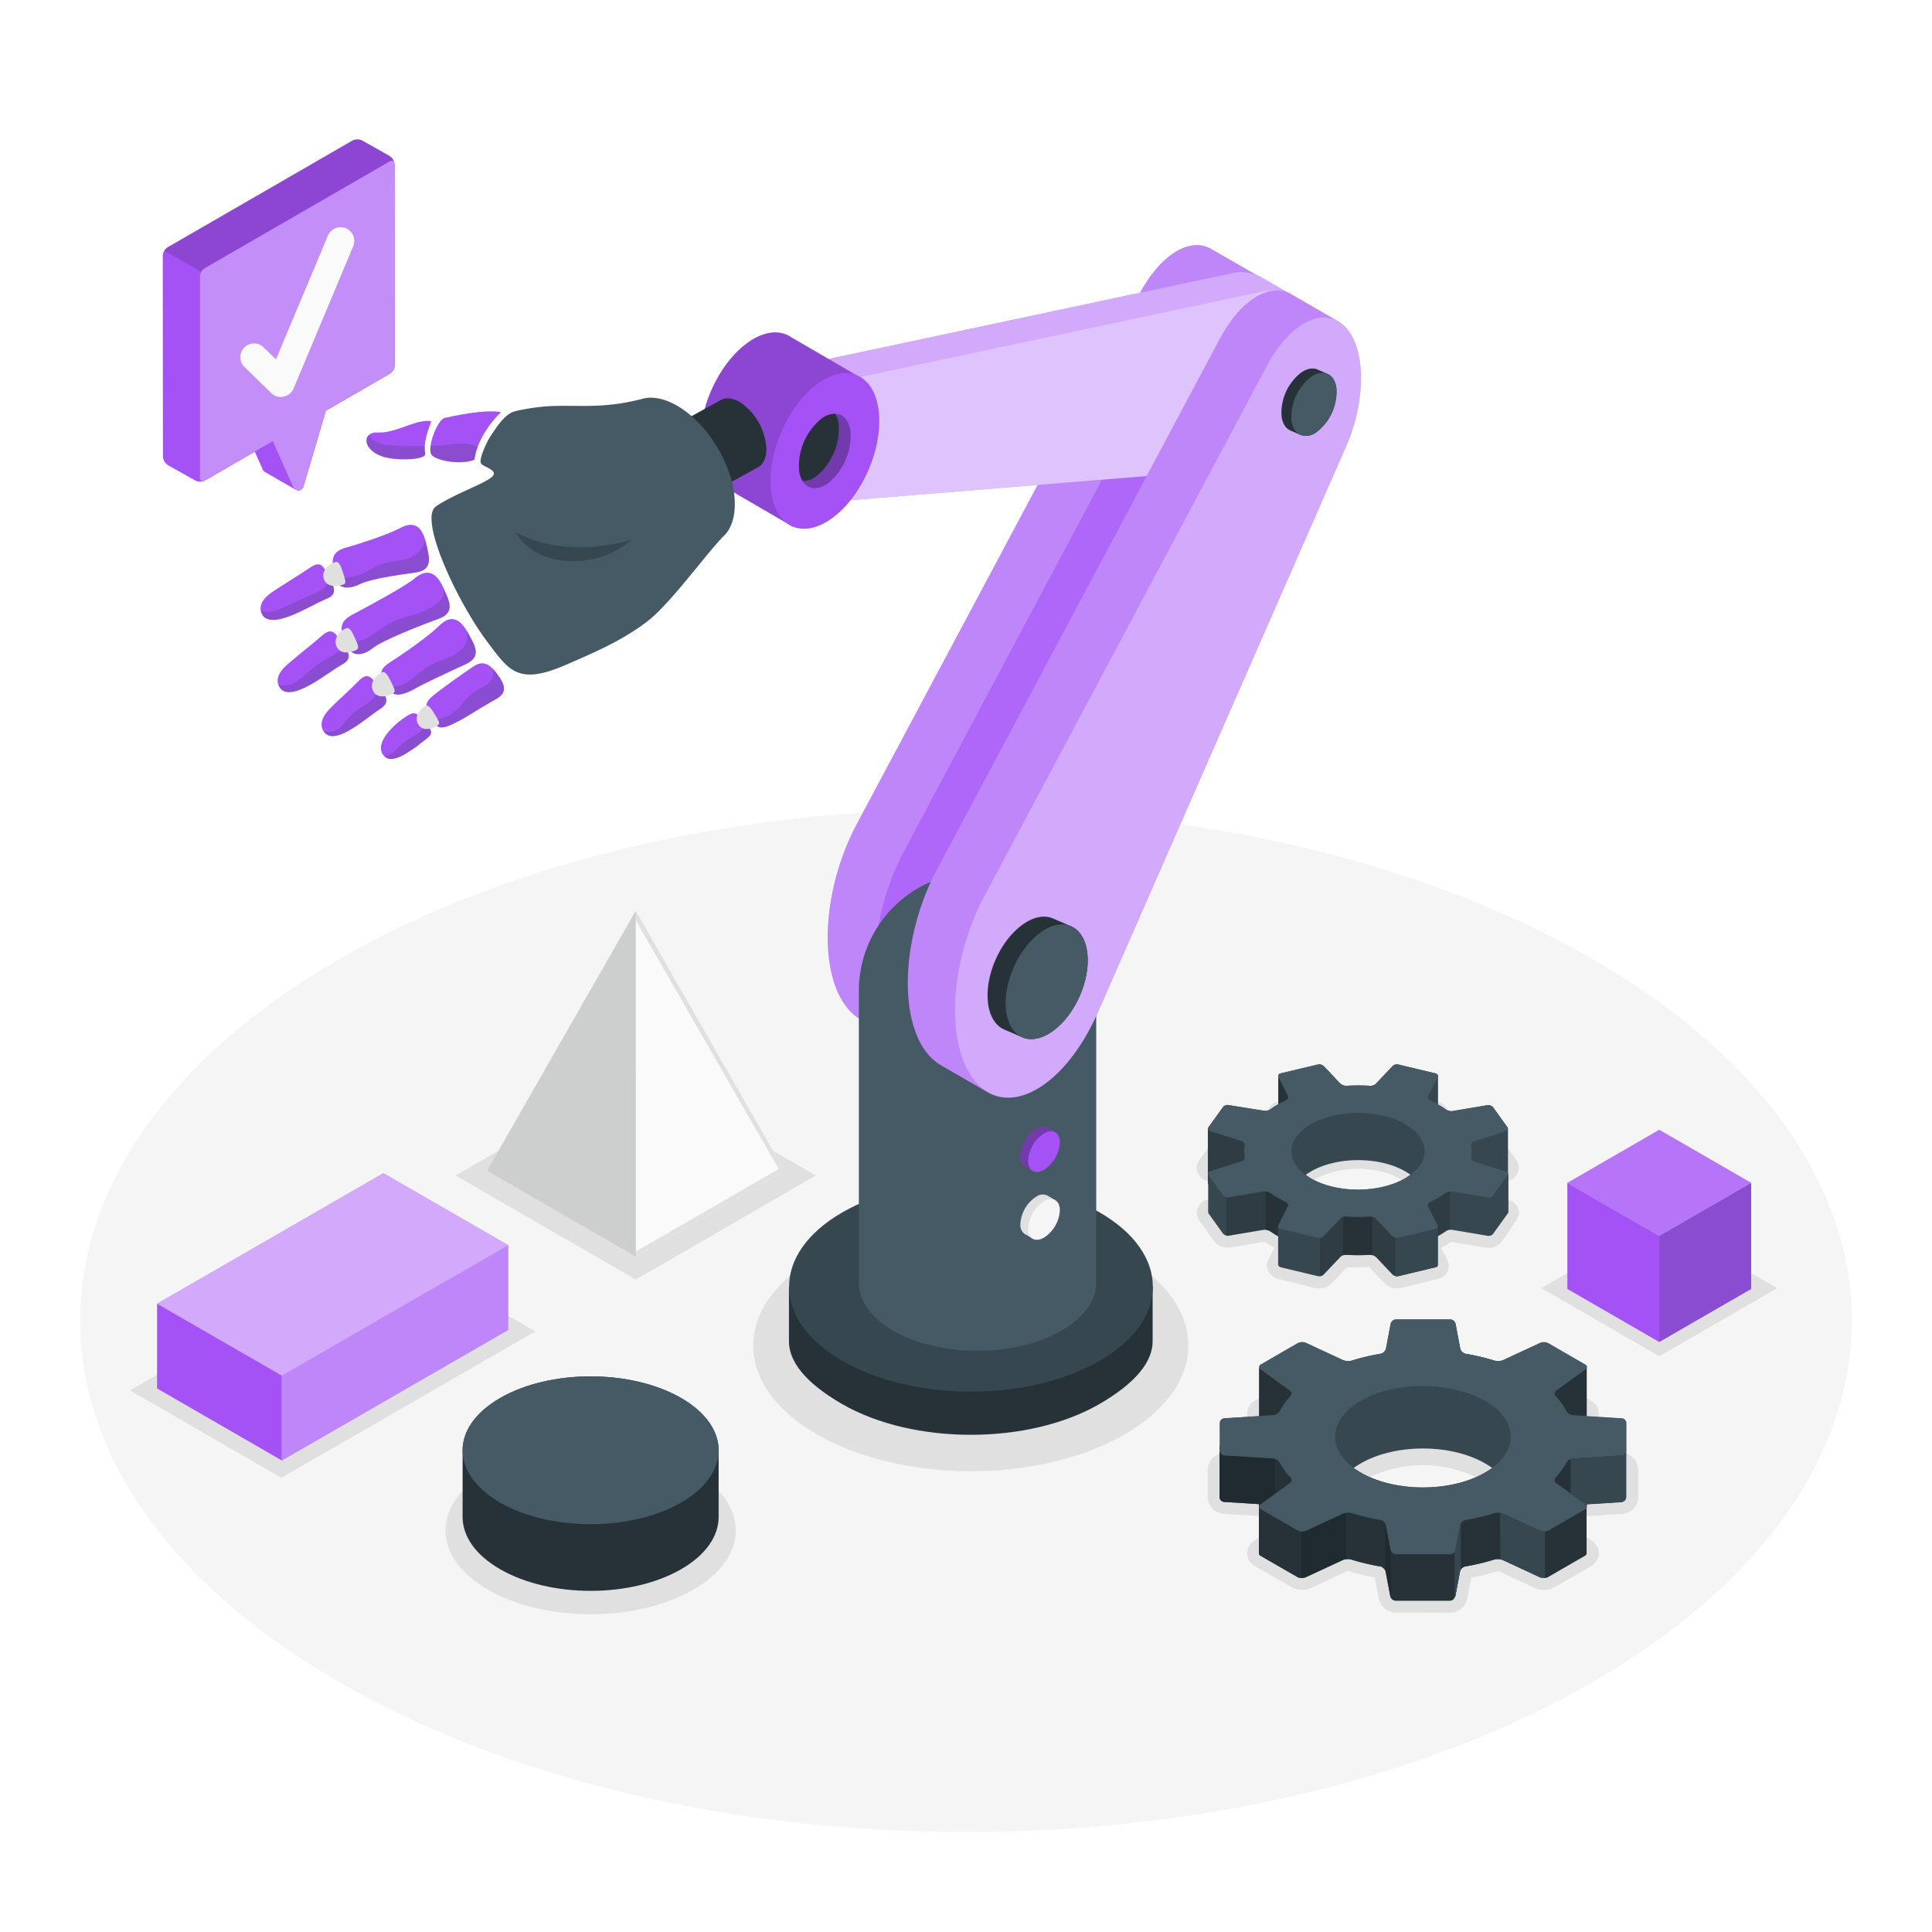 <svg class="animated" id="freepik_stories-robot-arm" xmlns="http://www.w3.org/2000/svg" viewBox="0 0 500 500" version="1.1" xmlns:xlink="http://www.w3.org/1999/xlink" xmlns:svgjs="http://svgjs.com/svgjs"><style>svg#freepik_stories-robot-arm:not(.animated) .animable {opacity: 0;}svg#freepik_stories-robot-arm.animated #freepik--robot-arm--inject-5 {animation: 6s Infinite  linear wind;animation-delay: 0s;}            @keyframes wind {                0% {                    transform: rotate( 0deg );                }                25% {                    transform: rotate( 1deg );                }                75% {                    transform: rotate( -1deg );                }            }        .animator-hidden { display: none; }</style><g id="freepik--Floor--inject-5" class="animable" style="transform-origin: 249.995px 341.768px;"><path id="freepik--floor--inject-5" d="M87.88,248.17c-89.53,51.7-89.53,135.51,0,187.2s234.7,51.69,324.23,0,89.53-135.5,0-187.2S177.41,196.48,87.88,248.17Z" style="fill: rgb(245, 245, 245); transform-origin: 249.995px 341.768px;" class="animable"></path></g><g id="freepik--Shadows--inject-5" class="animable" style="transform-origin: 246.795px 347.536px;"><path id="freepik--Shadow--inject-5" d="M211.43,371.22c-22-12.69-22-33.27,0-46s57.65-12.7,79.63,0,22,33.27,0,46S233.42,383.92,211.43,371.22Z" style="fill: rgb(224, 224, 224); transform-origin: 251.241px 348.22px;" class="animable"></path><path id="freepik--shadow--inject-5" d="M179.42,380.74c7.34,4.24,11,9.79,11,15.34s-3.67,11.1-11,15.34c-14.67,8.47-38.46,8.47-53.14,0-7.33-4.24-11-9.79-11-15.34s3.67-11.1,11-15.34C141,372.27,164.75,372.27,179.42,380.74Z" style="fill: rgb(224, 224, 224); transform-origin: 152.85px 396.08px;" class="animable"></path><polygon id="freepik--shadow--inject-5" points="164.54 277.3 211.17 304.22 164.54 331.14 117.9 304.22 164.54 277.3" style="fill: rgb(224, 224, 224); transform-origin: 164.535px 304.22px;" class="animable"></polygon><polygon id="freepik--shadow--inject-5" points="33.65 359.84 72.82 382.45 138.54 344.56 99.36 321.95 33.65 359.84" style="fill: rgb(224, 224, 224); transform-origin: 86.095px 352.2px;" class="animable"></polygon><polygon id="freepik--shadow--inject-5" points="429.41 315.75 459.94 333.37 429.41 350.99 398.89 333.37 429.41 315.75" style="fill: rgb(224, 224, 224); transform-origin: 429.415px 333.37px;" class="animable"></polygon><path id="freepik--shadow--inject-5" d="M361.26,417.34a4.58,4.58,0,0,1-4.43-3.66l-1-5.42a61,61,0,0,1-7-1.71s.06,0,0,0h-.12L339.21,411a5.27,5.27,0,0,1-2.23.47,5.54,5.54,0,0,1-2.71-.69l-9.51-5.49a3.77,3.77,0,0,1-.32-6.45l5.76-4.14a20.9,20.9,0,0,1-1.44-2.17l-12.13-.77a4.35,4.35,0,0,1-4.06-4.33v-7.07a4.34,4.34,0,0,1,4.07-4.33l12.12-.77a20.9,20.9,0,0,1,1.44-2.17l-5.76-4.15a3.76,3.76,0,0,1,.32-6.44l9.51-5.49a5.43,5.43,0,0,1,2.71-.69,5.27,5.27,0,0,1,2.23.47l9.54,4.42h.18a58.11,58.11,0,0,1,6.88-1.69l1-5.42a4.55,4.55,0,0,1,4.42-3.66h14a4.57,4.57,0,0,1,4.43,3.66l1,5.42a61.54,61.54,0,0,1,7,1.71s-.07,0,0,0h.12l9.55-4.42a5.27,5.27,0,0,1,2.23-.47,5.46,5.46,0,0,1,2.71.69l9.51,5.49a3.76,3.76,0,0,1,.32,6.44l-5.76,4.15a18.54,18.54,0,0,1,1.44,2.17l12.13.77a4.34,4.34,0,0,1,4.06,4.33v7.07a4.35,4.35,0,0,1-4.06,4.33l-12.13.77a20.38,20.38,0,0,1-1.44,2.17l5.76,4.14a3.77,3.77,0,0,1-.32,6.45l-9.51,5.49a5.54,5.54,0,0,1-2.71.69,5.27,5.27,0,0,1-2.23-.47l-9.54-4.42h-.18a60.48,60.48,0,0,1-6.87,1.69l-1,5.42a4.57,4.57,0,0,1-4.43,3.66Zm-7.54-34.71c-3.25,1.88-5.12,4.29-5.12,6.62s1.86,4.74,5.12,6.62a32.51,32.51,0,0,0,29.07,0c3.26-1.88,5.12-4.29,5.12-6.62s-1.86-4.74-5.12-6.62a32.51,32.51,0,0,0-29.07,0Z" style="fill: rgb(224, 224, 224); transform-origin: 368.27px 383.905px;" class="animable"></path><path id="freepik--shadow--inject-5" d="M358.21,332l-3.86-4.06c-1,.05-1.94.08-2.9.08s-1.95,0-2.85-.08l-4.11,4.32a4.24,4.24,0,0,1-3.09,1.21,4.74,4.74,0,0,1-1.14-.13L330.81,331a3.82,3.82,0,0,1-2.58-2.05,3.32,3.32,0,0,1,0-2.87l1.6-3.15a28.34,28.34,0,0,1-2.55-1.57l-9,1.51a4.37,4.37,0,0,1-.64,0,4.57,4.57,0,0,1-3.6-1.88l-3.59-5a3.91,3.91,0,0,1-.69-2.17,3.36,3.36,0,0,1,2.37-3.22l7-2.22v-.66l-6.76-2.15a3.6,3.6,0,0,1-2.67-3.18v-.19a3.23,3.23,0,0,1,.61-1.89l3.91-5.45a4.18,4.18,0,0,1,3.43-1.61,4.87,4.87,0,0,1,.76.06l8.84,1.49c.65-.45,1.35-.89,2.09-1.31l.46-.26-1.47-2.92a3.83,3.83,0,0,1-.42-1.64v-.4l0-.14a3.46,3.46,0,0,1,2.65-2.93l9.77-2.33a3.49,3.49,0,0,1,.91-.11,4.83,4.83,0,0,1,3.39,1.48l3.87,4.07c1-.06,2-.08,3-.08s1.9,0,2.79.07l4.09-4.3a4.27,4.27,0,0,1,3.11-1.23,5.05,5.05,0,0,1,1.12.13l9.43,2.26a3.62,3.62,0,0,1,2.91,3.39,3.3,3.3,0,0,1-.35,1.52l-1.59,3.16.51.29c.73.41,1.41.85,2,1.26l0,0,9-1.51a4.21,4.21,0,0,1,.62-.05,4.62,4.62,0,0,1,3.61,1.88l3.55,4.94a3.72,3.72,0,0,1,.73,2.2v.46l-.06.18a3.38,3.38,0,0,1-2.3,2.6l-7,2.22c0,.22,0,.44,0,.66l6.8,2.15a3.9,3.9,0,0,1,2.12,1.6,3,3,0,0,1,.38,2.51,8,8,0,0,1-1.31,2.31L389.6,320l-1,1.34a4.17,4.17,0,0,1-3.41,1.61,4.69,4.69,0,0,1-.77-.07l-8.83-1.48a27.87,27.87,0,0,1-2.57,1.57l1.49,2.95a3.6,3.6,0,0,1,.08,3.18,3.42,3.42,0,0,1-2.35,1.89l-9.81,2.35a3.55,3.55,0,0,1-.86.1A4.84,4.84,0,0,1,358.21,332Zm6.2-25.33a14.71,14.71,0,0,0-7-3.5,25.67,25.67,0,0,0-5.93-.68c-6,0-11.49,2-13.61,5a3.28,3.28,0,0,0-.55,3.31l.09.24.25.42v0a7.39,7.39,0,0,0,2,2,9.53,9.53,0,0,0,1.15.75,18.09,18.09,0,0,0,4.77,1.82,25.73,25.73,0,0,0,5.93.68,22.4,22.4,0,0,0,10.72-2.5,10.6,10.6,0,0,0,1.19-.78,7.59,7.59,0,0,0,1.71-1.68,3.28,3.28,0,0,0,.3-3.83l-.18-.3a4.4,4.4,0,0,0-.26-.36c-.07-.1-.15-.19-.23-.29Z" style="fill: rgb(224, 224, 224); transform-origin: 351.396px 308.116px;" class="animable"></path></g><g id="freepik--gears-2--inject-5" class="animable animator-hidden" style="transform-origin: 251.66px 177.28px;"><path id="freepik--Gear--inject-5" d="M446.05,236l-2.29-3.53a24.68,24.68,0,0,1-6.72,1.25l-.88,4.1a1.59,1.59,0,0,1-1.63,1.28,30.18,30.18,0,0,1-9.81-2.1,1.59,1.59,0,0,1-1-1.83l.87-4.1a25,25,0,0,1-5.63-3.87l-3.52,2.29h0a1.6,1.6,0,0,1-2.06-.26,32.43,32.43,0,0,1-3.08-4,30.08,30.08,0,0,1-2.38-4.42,1.6,1.6,0,0,1,.6-2l3.53-2.28a24.77,24.77,0,0,1-1.24-6.73l-4.12-.87a1.61,1.61,0,0,1-1.27-1.64,30.2,30.2,0,0,1,2.09-9.8,1.6,1.6,0,0,1,1.83-1l4.11.87a24.33,24.33,0,0,1,3.88-5.63l-2.29-3.53a1.6,1.6,0,0,1,.25-2.06,30.68,30.68,0,0,1,8.41-5.45,1.57,1.57,0,0,1,2,.6L428,184.9a24.72,24.72,0,0,1,6.72-1.26l.88-4.1a1.61,1.61,0,0,1,1.64-1.28,30.68,30.68,0,0,1,9.8,2.08,1.64,1.64,0,0,1,1,1.84l-.88,4.11a25,25,0,0,1,5.63,3.87l3.52-2.28a1.59,1.59,0,0,1,2.06.25,29.49,29.49,0,0,1,3.08,4,30.24,30.24,0,0,1,2.39,4.45,1.6,1.6,0,0,1-.61,2l-3.53,2.29a24.7,24.7,0,0,1,1.24,6.71l4.12.88a1.63,1.63,0,0,1,1.28,1.64,30.42,30.42,0,0,1-2.1,9.8,1.61,1.61,0,0,1-1.83,1l-4.11-.88a24.56,24.56,0,0,1-3.88,5.63l2.3,3.53a1.6,1.6,0,0,1-.26,2.06,29.62,29.62,0,0,1-4,3.07,30.59,30.59,0,0,1-4.42,2.39l-.06,0A1.6,1.6,0,0,1,446.05,236Zm12-17.68,4.78.95a26.8,26.8,0,0,0,1.92-9.39l-4.7-1a.75.75,0,0,1-.6-.73,23.69,23.69,0,0,0-1.37-7.41.77.77,0,0,1,.3-.9l4.07-2.71a28.92,28.92,0,0,0-2.27-4.21,22.43,22.43,0,0,0-3-3.79l-4,2.61a.76.76,0,0,1-.94-.08,23.61,23.61,0,0,0-6.22-4.28.77.77,0,0,1-.42-.85l1-4.79a27.2,27.2,0,0,0-9.39-1.9l-1,4.68a.76.76,0,0,1-.73.61,23,23,0,0,0-7.41,1.38.76.76,0,0,1-.9-.3l-2.72-4.08a30,30,0,0,0-4.2,2.27,22.37,22.37,0,0,0-3.78,3l2.61,4a.76.76,0,0,1-.09.95,23.18,23.18,0,0,0-4.28,6.2.76.76,0,0,1-.85.43l-4.78-1a26.8,26.8,0,0,0-1.92,9.39l4.69,1a.78.78,0,0,1,.61.73,23.71,23.71,0,0,0,1.37,7.43.76.76,0,0,1-.3.89l-4.06,2.71a29,29,0,0,0,2.26,4.2,29.3,29.3,0,0,0,2.93,3.79.08.08,0,0,0,.1,0l4-2.61a.76.76,0,0,1,.94.09,23.3,23.3,0,0,0,6.22,4.26.77.77,0,0,1,.42.85l-1,4.79a27,27,0,0,0,9.39,1.92l1-4.69a.77.77,0,0,1,.73-.6,23.47,23.47,0,0,0,7.42-1.39.76.76,0,0,1,.89.31l2.72,4.07a29,29,0,0,0,4.2-2.27,22.85,22.85,0,0,0,3.79-3l-2.62-4a.75.75,0,0,1,.09-.94,23.43,23.43,0,0,0,4.28-6.21.76.76,0,0,1,.41-.38A.74.74,0,0,1,458,218.34Zm-19.31,4.81h0a14,14,0,0,1-11.31-2.41,14.78,14.78,0,0,1,5.65-26.51,13.92,13.92,0,0,1,11.31,2.4,14.93,14.93,0,0,1,5.87,15.11,14.72,14.72,0,0,1-9.17,10.68A16.45,16.45,0,0,1,438.71,223.15ZM423,206a13.39,13.39,0,0,0,5.3,13.57,12.34,12.34,0,0,0,10.05,2.14h0a13.25,13.25,0,0,0,5.07-23.81,12.43,12.43,0,0,0-10.05-2.14,14.65,14.65,0,0,0-2.13.66A13.21,13.21,0,0,0,423,206Z" style="fill: rgb(240, 240, 240); transform-origin: 435.88px 208.68px;" class="animable"></path><path id="freepik--gear--inject-5" d="M360.62,171.89a10.69,10.69,0,0,0,4.2,10.81,10,10,0,0,0,8.09,1.72,11.7,11.7,0,0,0,1.68-.52,9.36,9.36,0,0,0,1.28-.6,10.52,10.52,0,0,0,5.28-7,10.66,10.66,0,0,0-4.2-10.81,10,10,0,0,0-8.09-1.72A10.67,10.67,0,0,0,360.62,171.89Zm1.27.27a9.26,9.26,0,0,1,4.64-6.17,10.62,10.62,0,0,1,1.13-.53,11.74,11.74,0,0,1,1.49-.46,8.7,8.7,0,0,1,7,1.5,9.27,9.27,0,0,1-3.54,16.66,8.68,8.68,0,0,1-7-1.5A9.38,9.38,0,0,1,361.89,172.16Zm-9.17,13.71a22.69,22.69,0,0,0,2.18,2.83,1.25,1.25,0,0,0,1.6.21l2.43-1.58A17.51,17.51,0,0,0,362.8,190l-.6,2.82a1.24,1.24,0,0,0,.75,1.42,21.22,21.22,0,0,0,7,1.49,1.24,1.24,0,0,0,1.27-1l.6-2.83a17.93,17.93,0,0,0,4.62-.86l1.57,2.43a1.26,1.26,0,0,0,1.5.49h0c.59-.26,1.18-.55,1.76-.86s.94-.55,1.4-.85a21,21,0,0,0,2.83-2.18,1.24,1.24,0,0,0,.2-1.59l-1.58-2.43a17.81,17.81,0,0,0,2.67-3.87l2.82.6A1.23,1.23,0,0,0,391,182a21.62,21.62,0,0,0,1.49-7,1.24,1.24,0,0,0-1-1.27l-2.83-.61a17.61,17.61,0,0,0-.85-4.61l2.42-1.58a1.23,1.23,0,0,0,.48-1.53,21.74,21.74,0,0,0-3.89-6,1.25,1.25,0,0,0-1.6-.2l-2.42,1.57a18.1,18.1,0,0,0-3.87-2.66l.6-2.82a1.26,1.26,0,0,0-.76-1.43,21.67,21.67,0,0,0-7-1.48,1.25,1.25,0,0,0-1.27,1l-.6,2.83a17.21,17.21,0,0,0-4.62.85l-1.58-2.42a1.22,1.22,0,0,0-1.54-.47,20.76,20.76,0,0,0-3.14,1.69,21.3,21.3,0,0,0-2.83,2.19,1.22,1.22,0,0,0-.2,1.59l1.57,2.43A17.51,17.51,0,0,0,355,166l-2.83-.6a1.25,1.25,0,0,0-1.42.76,21.57,21.57,0,0,0-1.49,7,1.27,1.27,0,0,0,1,1.27l2.83.6a17.62,17.62,0,0,0,.86,4.62l-2.43,1.57a1.26,1.26,0,0,0-.47,1.54A22.4,22.4,0,0,0,352.72,185.87Zm-.47-3.58,2.8-1.87a.64.64,0,0,0,.25-.76,16.46,16.46,0,0,1-1-5.22.66.66,0,0,0-.52-.62l-3.23-.68a18.93,18.93,0,0,1,1.32-6.43l3.29.65a.63.63,0,0,0,.72-.35,16.52,16.52,0,0,1,3-4.37.65.65,0,0,0,.08-.8l-1.81-2.78a15.94,15.94,0,0,1,2.6-2.06,20.67,20.67,0,0,1,2.88-1.56l1.87,2.81a.63.63,0,0,0,.76.25,16.46,16.46,0,0,1,5.21-1,.64.64,0,0,0,.62-.51l.69-3.23a19.21,19.21,0,0,1,6.43,1.31l-.66,3.3a.66.66,0,0,0,.36.72,16.49,16.49,0,0,1,4.37,3,.64.64,0,0,0,.76.1l0,0,2.78-1.8A15.54,15.54,0,0,1,388,163a20.14,20.14,0,0,1,1.56,2.89l-2.8,1.87a.65.65,0,0,0-.26.76,16.17,16.17,0,0,1,1,5.21.66.66,0,0,0,.52.62l3.24.69a19.17,19.17,0,0,1-1.32,6.43l-3.29-.66a.7.7,0,0,0-.38,0,.62.62,0,0,0-.34.32,16.7,16.7,0,0,1-3,4.37.65.65,0,0,0-.08.8l1.8,2.78a16.5,16.5,0,0,1-2.6,2.06,21,21,0,0,1-2.87,1.56l-1.87-2.81a.66.66,0,0,0-.76-.26,16.51,16.51,0,0,1-5.22,1,.64.64,0,0,0-.62.51l-.68,3.23a19.08,19.08,0,0,1-6.44-1.32l.66-3.3a.63.63,0,0,0-.36-.71,16.58,16.58,0,0,1-4.37-3,.63.63,0,0,0-.8-.08l-2.81,1.83a21.25,21.25,0,0,1-3.58-5.51Z" style="fill: rgb(240, 240, 240); transform-origin: 370.875px 174.055px;" class="animable"></path><path id="freepik--gear--inject-5" d="M48.33,218.2a10.65,10.65,0,0,0,4.2,10.8,10,10,0,0,0,8.09,1.72,11.67,11.67,0,0,0,1.68-.51,13.62,13.62,0,0,0,1.28-.6,10.52,10.52,0,0,0,1.08-17.84,9.94,9.94,0,0,0-8.09-1.72A10.66,10.66,0,0,0,48.33,218.2Zm1.27.27a9.24,9.24,0,0,1,4.64-6.17,8.83,8.83,0,0,1,1.12-.53,10.45,10.45,0,0,1,1.5-.46,8.63,8.63,0,0,1,7,1.5,9.26,9.26,0,0,1-3.55,16.65,8.63,8.63,0,0,1-7-1.5A9.36,9.36,0,0,1,49.6,218.47Zm-9.17,13.7A22.56,22.56,0,0,0,42.61,235a1.25,1.25,0,0,0,1.6.2l2.42-1.57a18.16,18.16,0,0,0,3.88,2.66l-.61,2.82a1.25,1.25,0,0,0,.76,1.42,21.74,21.74,0,0,0,7,1.49,1.23,1.23,0,0,0,1.27-1l.6-2.82a17.93,17.93,0,0,0,4.63-.86l1.57,2.43a1.25,1.25,0,0,0,1.5.48h0c.59-.26,1.18-.54,1.75-.86s1-.54,1.41-.84a22.61,22.61,0,0,0,2.83-2.18,1.25,1.25,0,0,0,.2-1.6l-1.58-2.43a17.68,17.68,0,0,0,2.67-3.87l2.82.6a1.24,1.24,0,0,0,1.42-.75,21.68,21.68,0,0,0,1.49-7,1.27,1.27,0,0,0-1-1.28l-2.83-.6a17.69,17.69,0,0,0-.85-4.62L78,213.29a1.24,1.24,0,0,0,.47-1.54,20.83,20.83,0,0,0-1.69-3.16,23,23,0,0,0-2.19-2.83,1.25,1.25,0,0,0-1.6-.19l-2.42,1.57a17.57,17.57,0,0,0-3.88-2.66l.61-2.83a1.25,1.25,0,0,0-.76-1.42,21.4,21.4,0,0,0-7-1.48,1.24,1.24,0,0,0-1.27,1l-.6,2.82a17.62,17.62,0,0,0-4.62.86L51.49,201a1.24,1.24,0,0,0-1.54-.47,21.76,21.76,0,0,0-3.14,1.7A22,22,0,0,0,44,204.4a1.25,1.25,0,0,0-.19,1.6l1.57,2.43a17.89,17.89,0,0,0-2.67,3.87l-2.82-.6a1.24,1.24,0,0,0-1.42.75,21.62,21.62,0,0,0-1.49,7,1.25,1.25,0,0,0,1,1.27l2.83.6a18.11,18.11,0,0,0,.85,4.63l-2.42,1.57a1.25,1.25,0,0,0-.47,1.54A21.76,21.76,0,0,0,40.43,232.17ZM40,228.59l2.79-1.86A.65.65,0,0,0,43,226a16.51,16.51,0,0,1-1-5.22.64.64,0,0,0-.52-.62l-3.23-.68A19.21,19.21,0,0,1,39.61,213l3.3.66a.65.65,0,0,0,.72-.36,16.09,16.09,0,0,1,3-4.36.65.65,0,0,0,.08-.8l-1.81-2.78a15.42,15.42,0,0,1,2.6-2.06,19.67,19.67,0,0,1,2.88-1.56l1.87,2.8a.64.64,0,0,0,.76.26,16.19,16.19,0,0,1,5.21-1,.65.65,0,0,0,.62-.52l.69-3.22A19,19,0,0,1,66,201.4l-.66,3.3a.64.64,0,0,0,.36.72,16.52,16.52,0,0,1,4.37,3,.67.67,0,0,0,.76.1l0,0,2.77-1.8a16.09,16.09,0,0,1,2.07,2.6,20.58,20.58,0,0,1,1.56,2.88l-2.8,1.87a.65.65,0,0,0-.26.76,16.55,16.55,0,0,1,1,5.21.65.65,0,0,0,.51.62l3.24.69a19.21,19.21,0,0,1-1.31,6.44l-3.3-.66a.59.59,0,0,0-.37,0,.66.66,0,0,0-.35.33,16.35,16.35,0,0,1-3,4.36.64.64,0,0,0-.07.8l1.8,2.78a15.94,15.94,0,0,1-2.6,2.06A20,20,0,0,1,66.81,239l-1.87-2.8a.64.64,0,0,0-.76-.26,16.5,16.5,0,0,1-5.22,1,.65.65,0,0,0-.62.51l-.69,3.23a19.06,19.06,0,0,1-6.43-1.31l.66-3.3a.65.65,0,0,0-.36-.72,16.58,16.58,0,0,1-4.37-3,.65.65,0,0,0-.8-.07l-2.81,1.82a22,22,0,0,1-2-2.63A20.12,20.12,0,0,1,40,228.59Z" style="fill: rgb(240, 240, 240); transform-origin: 58.61px 220.385px;" class="animable"></path><path id="freepik--gear--inject-5" d="M412.35,134.53a12,12,0,0,0,4.74,12.19,11.29,11.29,0,0,0,9.14,1.95,13.79,13.79,0,0,0,1.89-.59,12,12,0,0,0,7.4-8.62,12,12,0,0,0-4.74-12.19,11.26,11.26,0,0,0-9.13-2A12,12,0,0,0,412.35,134.53Zm1.43.3a10.57,10.57,0,0,1,6.51-7.56,10.89,10.89,0,0,1,1.68-.52,9.78,9.78,0,0,1,7.94,1.69,10.47,10.47,0,0,1-4,18.8,9.76,9.76,0,0,1-7.93-1.69A10.59,10.59,0,0,1,413.78,134.83ZM403.43,150.3a25,25,0,0,0,2.46,3.2,1.4,1.4,0,0,0,1.81.23l2.73-1.77a20.61,20.61,0,0,0,4.38,3l-.68,3.18a1.4,1.4,0,0,0,.85,1.61,24.2,24.2,0,0,0,7.87,1.68,1.41,1.41,0,0,0,1.44-1.12l.67-3.18a19.89,19.89,0,0,0,5.22-1L432,158.9a1.41,1.41,0,0,0,1.69.55h0c.68-.3,1.34-.62,2-1s1.06-.61,1.58-1a24.44,24.44,0,0,0,3.2-2.46,1.4,1.4,0,0,0,.22-1.8l-1.78-2.75a19.61,19.61,0,0,0,3-4.36l3.19.68a1.4,1.4,0,0,0,1.6-.86,24.36,24.36,0,0,0,1.69-7.87,1.43,1.43,0,0,0-1.12-1.44l-3.2-.68a20,20,0,0,0-1-5.21l2.74-1.78a1.39,1.39,0,0,0,.53-1.73,24.94,24.94,0,0,0-1.91-3.57,24.57,24.57,0,0,0-2.48-3.19,1.39,1.39,0,0,0-1.8-.22L437.45,122a20.29,20.29,0,0,0-4.38-3l.69-3.19a1.42,1.42,0,0,0-.86-1.6,24.24,24.24,0,0,0-7.87-1.67,1.41,1.41,0,0,0-1.44,1.11l-.67,3.19a20,20,0,0,0-5.22,1l-1.78-2.74a1.38,1.38,0,0,0-1.74-.53,24.88,24.88,0,0,0-3.55,1.91,25.41,25.41,0,0,0-3.2,2.47,1.4,1.4,0,0,0-.22,1.8l1.78,2.74a19.31,19.31,0,0,0-3,4.37l-3.19-.68a1.41,1.41,0,0,0-1.6.86,24.36,24.36,0,0,0-1.69,7.87,1.42,1.42,0,0,0,1.12,1.43l3.19.68a20.48,20.48,0,0,0,1,5.22L402,145a1.41,1.41,0,0,0-.53,1.74A24.49,24.49,0,0,0,403.43,150.3Zm-.53-4,3.15-2.11a.7.7,0,0,0,.29-.85,18.72,18.72,0,0,1-1.08-5.9.74.74,0,0,0-.59-.7l-3.65-.77a21.58,21.58,0,0,1,1.49-7.26l3.72.74a.73.73,0,0,0,.81-.4,18.53,18.53,0,0,1,3.4-4.93.73.73,0,0,0,.09-.9l-2-3.14a18.19,18.19,0,0,1,2.93-2.33,23.89,23.89,0,0,1,3.25-1.76l2.11,3.17a.74.74,0,0,0,.87.29,18,18,0,0,1,5.88-1.1.74.74,0,0,0,.7-.58l.77-3.64a21.66,21.66,0,0,1,7.27,1.47l-.75,3.73a.73.73,0,0,0,.4.81,19,19,0,0,1,4.94,3.39.71.71,0,0,0,.85.12l.05,0,3.13-2a17.39,17.39,0,0,1,2.34,2.93,22.2,22.2,0,0,1,1.75,3.26l-3.15,2.1a.72.72,0,0,0-.29.86,18.7,18.7,0,0,1,1.08,5.88.74.74,0,0,0,.58.71l3.66.77a21.64,21.64,0,0,1-1.49,7.27l-3.72-.75a.85.85,0,0,0-.42,0,.74.74,0,0,0-.39.37,18.8,18.8,0,0,1-3.4,4.93.72.72,0,0,0-.09.9l2,3.14a18.64,18.64,0,0,1-2.93,2.33,24.4,24.4,0,0,1-3.25,1.76l-2.11-3.17a.72.72,0,0,0-.86-.29,18.94,18.94,0,0,1-5.89,1.1.72.72,0,0,0-.7.57l-.77,3.65a21.25,21.25,0,0,1-7.27-1.49l.75-3.72a.73.73,0,0,0-.41-.81A18.58,18.58,0,0,1,411,150.5a.72.72,0,0,0-.9-.08l-3.18,2.06a25.84,25.84,0,0,1-2.29-3A23.32,23.32,0,0,1,402.9,146.26Z" style="fill: rgb(240, 240, 240); transform-origin: 423.95px 136.985px;" class="animable"></path></g><g id="freepik--geometric-objects--inject-5" class="animable" style="transform-origin: 246.925px 323.701px;"><g id="freepik--Pyramid--inject-5" class="animable" style="transform-origin: 164.535px 280.445px;"><polygon points="203.01 302.98 164.54 325.2 164.53 235.69 203.01 302.98" style="fill: rgb(250, 250, 250); transform-origin: 183.77px 280.445px;" id="eleeqg2zf1c08" class="animable"></polygon><polygon points="164.54 325.2 203.01 302.98 164.53 235.69 164.53 235.69 164.54 238.18 201.54 302.54 164.54 323.9 164.54 325.2" style="fill: rgb(224, 224, 224); transform-origin: 183.77px 280.445px;" id="el5lbffhboy0i" class="animable"></polygon><polygon points="126.06 302.98 164.54 325.2 164.53 235.69 126.06 302.98" style="fill: rgb(224, 224, 224); transform-origin: 145.3px 280.445px;" id="elyc0egczbol" class="animable"></polygon><g id="ele771de56zo4"><polygon points="126.06 302.98 164.54 325.2 164.53 235.69 126.06 302.98" style="fill: rgb(38, 50, 56); opacity: 0.1; transform-origin: 145.3px 280.445px;" class="animable"></polygon></g></g><g id="freepik--Cuboid--inject-5" class="animable" style="transform-origin: 86.09px 340.795px;"><polygon points="40.65 337.39 72.95 356.03 131.53 322.25 99.23 303.61 40.65 337.39" style="fill: rgb(164, 82, 246); transform-origin: 86.09px 329.82px;" id="elo5ewhrixw2" class="animable"></polygon><g id="elk65ow9beyqs"><polygon points="40.65 337.39 72.95 356.03 131.53 322.25 99.23 303.61 40.65 337.39" style="fill: rgb(255, 255, 255); opacity: 0.5; transform-origin: 86.09px 329.82px;" class="animable"></polygon></g><polygon points="40.65 337.39 72.95 356.03 72.95 377.98 40.65 359.33 40.65 337.39" style="fill: rgb(164, 82, 246); transform-origin: 56.8px 357.685px;" id="elp786mzr3xud" class="animable"></polygon><polygon points="131.53 322.25 131.53 344.2 72.95 377.98 72.95 356.03 131.53 322.25" style="fill: rgb(164, 82, 246); transform-origin: 102.24px 350.115px;" id="eldc23zq3qbe5" class="animable"></polygon><g id="el4nzhb4ts1de"><polygon points="131.53 322.25 131.53 344.2 72.95 377.98 72.95 356.03 131.53 322.25" style="fill: rgb(255, 255, 255); opacity: 0.3; transform-origin: 102.24px 350.115px;" class="animable"></polygon></g></g><g id="freepik--Cylinder--inject-5" class="animable" style="transform-origin: 152.85px 383.96px;"><path d="M119.72,375.34c0-4.9,3.24-9.79,9.71-13.53,12.93-7.47,33.91-7.47,46.85,0,6.47,3.74,9.7,8.63,9.7,13.53v17.25c0,4.89-3.23,9.79-9.7,13.52-12.94,7.47-33.92,7.47-46.85,0-6.48-3.73-9.71-8.63-9.71-13.52Z" style="fill: rgb(38, 50, 56); transform-origin: 152.85px 383.96px;" id="el9tzdveg4xab" class="animable"></path><path d="M176.28,361.81c6.47,3.74,9.7,8.63,9.7,13.53s-3.23,9.79-9.7,13.52c-12.94,7.47-33.92,7.47-46.86,0-6.46-3.73-9.7-8.63-9.7-13.52s3.24-9.79,9.71-13.53C142.36,354.34,163.34,354.34,176.28,361.81Z" style="fill: rgb(69, 90, 100); transform-origin: 152.85px 375.335px;" id="elze09ks6r7e" class="animable"></path></g><g id="freepik--Cube--inject-5" class="animable" style="transform-origin: 429.415px 319.85px;"><polygon points="429.41 292.39 453.2 306.12 429.41 319.85 405.63 306.12 429.41 292.39" style="fill: rgb(164, 82, 246); transform-origin: 429.415px 306.12px;" id="elidx977a71un" class="animable"></polygon><g id="elr31kslqhvjs"><polygon points="429.41 292.39 453.2 306.12 429.41 319.85 405.63 306.12 429.41 292.39" style="fill: rgb(255, 255, 255); opacity: 0.2; transform-origin: 429.415px 306.12px;" class="animable"></polygon></g><polygon points="405.63 306.12 405.63 333.58 429.41 347.31 429.41 319.85 405.63 306.12" style="fill: rgb(164, 82, 246); transform-origin: 417.52px 326.715px;" id="elhljmpy458de" class="animable"></polygon><polygon points="453.2 306.12 453.2 333.58 429.41 347.31 429.41 319.85 453.2 306.12" style="fill: rgb(164, 82, 246); transform-origin: 441.305px 326.715px;" id="elcltm565purj" class="animable"></polygon><g id="elc4804m2eo9h"><polygon points="453.2 306.12 453.2 333.58 429.41 347.31 429.41 319.85 453.2 306.12" style="fill: rgb(38, 50, 56); opacity: 0.2; transform-origin: 441.305px 326.715px;" class="animable"></polygon></g></g></g><g id="freepik--gears-1--inject-5" class="animable" style="transform-origin: 366.755px 344.862px;"><g id="freepik--gear--inject-5" class="animable" style="transform-origin: 368.265px 377.87px;"><path d="M315.62,374.23l0,13.2a1.28,1.28,0,0,0,1.19,1.26l9,.57V402h0a.79.79,0,0,0,.44.64l9.52,5.5a2.46,2.46,0,0,0,1.2.24v0a2.13,2.13,0,0,0,.9-.17l9.65-4.47a3.53,3.53,0,0,1,2.2-.13,58.41,58.41,0,0,0,7.49,1.78,1.81,1.81,0,0,1,1.39,1.35l1.21,6.36a1.41,1.41,0,0,0,.52.83h0a1.43,1.43,0,0,0,.89.34h14a1.35,1.35,0,0,0,.8-.31c.07,0,.11-.1.18-.16a1.54,1.54,0,0,0,.19-.17v-.15c.08-.13.21-.23.24-.38l1.2-6.36a1.82,1.82,0,0,1,1.4-1.35,57.86,57.86,0,0,0,7.48-1.78,3.56,3.56,0,0,1,2.21.13l9.64,4.47a2.21,2.21,0,0,0,.59.1v.06a1.82,1.82,0,0,0,.33,0h.26a2.23,2.23,0,0,0,.91-.24h0l9.51-5.5a.88.88,0,0,0,.34-.32l0,0a.45.45,0,0,0,.07-.25l0,0h0v-5.41h0v-7.31h0l8.85-.56h.17c.09,0,.14-.09.23-.11a1.25,1.25,0,0,0,.6-.29,1.3,1.3,0,0,0,.19-.45c.05-.13.16-.24.16-.4h0v-7.08h0v-5h0v-7.07a1.28,1.28,0,0,0-1.19-1.26l-9-.57v-12.7h0a.74.74,0,0,0-.44-.67l-9.51-5.5a2.53,2.53,0,0,0-2.1-.09L389,352a3.6,3.6,0,0,1-2.2.13,58.41,58.41,0,0,0-7.49-1.78,1.83,1.83,0,0,1-1.4-1.36l-1.2-6.35a1.48,1.48,0,0,0-1.41-1.17h-14a1.5,1.5,0,0,0-1.41,1.17l-1.2,6.35a1.83,1.83,0,0,1-1.4,1.36,56.26,56.26,0,0,0-7.48,1.78,3.63,3.63,0,0,1-2.21-.13l-9.64-4.47a2.59,2.59,0,0,0-2.11.09l-9.51,5.5a.75.75,0,0,0-.44.69h0v12.68l-9,.57a1.28,1.28,0,0,0-1.19,1.26V374A2,2,0,0,0,315.62,374.23Zm36.56,4.49c8.88-5.13,23.27-5.13,32.15,0,.67.38,1.29.78,1.86,1.18a18.73,18.73,0,0,1-1.86,1.23c-8.88,5.12-23.27,5.12-32.15,0a22.16,22.16,0,0,1-1.86-1.22C350.89,379.5,351.51,379.11,352.18,378.72Z" style="fill: rgb(55, 71, 79); transform-origin: 368.195px 377.87px;" id="elihexd5u83e" class="animable"></path><path d="M315.61,374.23l0,13.2a1.28,1.28,0,0,0,1.19,1.26l9,.57V402a.79.79,0,0,0,.44.64l9.52,5.49a2.24,2.24,0,0,0,1.2.25v0a2.13,2.13,0,0,0,.9-.17l9.65-4.47a3.39,3.39,0,0,1,.9-.22h0a3.42,3.42,0,0,1,1.3.09,58.41,58.41,0,0,0,7.49,1.78,1.75,1.75,0,0,1,.59.24v.07a1.7,1.7,0,0,1,.8,1l1.21,6.36a1.47,1.47,0,0,0,.52.83h0a1.4,1.4,0,0,0,.89.33h14l.26,0a1.54,1.54,0,0,0,.91-.6v-.15c.08-.13.21-.23.24-.38l1.2-6.36a1.74,1.74,0,0,1,.57-.91v0a1.73,1.73,0,0,1,.83-.42,57.86,57.86,0,0,0,7.48-1.78,3.61,3.61,0,0,1,1.48-.07v0a3.13,3.13,0,0,1,.73.16l9.64,4.47a2.08,2.08,0,0,0,.59.1v.06h0a2.59,2.59,0,0,0,1.51-.25h0l9.51-5.49a1.27,1.27,0,0,0,.21-.15.9.9,0,0,0,.15-.19.71.71,0,0,0,.09-.28h0V389.27l1.65-.11,7.21-.46h.16a1.29,1.29,0,0,0,1.19-1.24V375.38a1.28,1.28,0,0,1-1.19,1.26l-12.67.81a2.34,2.34,0,0,0-1.72,1.13,18.7,18.7,0,0,1-2.69,3.74,1,1,0,0,0,.14,1.55l7.54,5.42a.71.71,0,0,1-.07,1.29l-9.51,5.5a2.63,2.63,0,0,1-2.11.09L389,391.7a3.48,3.48,0,0,0-2.21-.13,57.86,57.86,0,0,1-7.48,1.78,1.84,1.84,0,0,0-1.4,1.35l-1.2,6.36a1.51,1.51,0,0,1-1.41,1.17h-14a1.49,1.49,0,0,1-1.41-1.17l-1.21-6.36a1.81,1.81,0,0,0-1.38-1.35,56.57,56.57,0,0,1-7.5-1.79,3.53,3.53,0,0,0-2.2.14l-9.65,4.47a2.61,2.61,0,0,1-2.1-.09l-9.52-5.5a.71.71,0,0,1-.06-1.28l7.54-5.43a1,1,0,0,0,.14-1.55,19.1,19.1,0,0,1-2.69-3.74,2.34,2.34,0,0,0-1.71-1.13l-12.68-.8a1.28,1.28,0,0,1-1.18-1.27V374A1.09,1.09,0,0,0,315.61,374.23Z" style="fill: rgb(38, 50, 56); transform-origin: 368.215px 394.11px;" id="elr8y8wf1jd2h" class="animable"></path><path d="M325.85,353.81v12.67l3.66-.23a2.33,2.33,0,0,0,1.71-1.14,19,19,0,0,1,2.69-3.73,1,1,0,0,0-.14-1.55l-7.54-5.43a.81.81,0,0,1-.37-.59Z" style="fill: rgb(38, 50, 56); transform-origin: 330.032px 360.145px;" id="el0u99a7d6ks1r" class="animable"></path><path d="M402.6,361.38a18.64,18.64,0,0,1,2.69,3.73,2.33,2.33,0,0,0,1.72,1.14l3.64.23v-12.7a.79.79,0,0,1-.38.62l-7.54,5.43A1,1,0,0,0,402.6,361.38Z" style="fill: rgb(38, 50, 56); transform-origin: 406.471px 360.13px;" id="elr5uvrlgcgst" class="animable"></path><path d="M398.6,347.53,389,352a3.6,3.6,0,0,1-2.2.13,58.41,58.41,0,0,0-7.49-1.78,1.83,1.83,0,0,1-1.4-1.36l-1.2-6.35a1.48,1.48,0,0,0-1.41-1.17h-14a1.5,1.5,0,0,0-1.41,1.17l-1.2,6.35a1.83,1.83,0,0,1-1.4,1.36,56.26,56.26,0,0,0-7.48,1.78,3.63,3.63,0,0,1-2.21-.13l-9.64-4.47a2.59,2.59,0,0,0-2.11.09l-9.51,5.5a.7.7,0,0,0-.07,1.28l7.54,5.43a1,1,0,0,1,.14,1.55,18.64,18.64,0,0,0-2.69,3.73,2.33,2.33,0,0,1-1.71,1.14l-12.68.8a1.28,1.28,0,0,0-1.19,1.26v7.07a1.28,1.28,0,0,0,1.19,1.27l12.68.8a2.33,2.33,0,0,1,1.71,1.14,18.64,18.64,0,0,0,2.69,3.73,1,1,0,0,1-.14,1.55l-7.54,5.42a.71.71,0,0,0,.07,1.29l9.51,5.49a2.59,2.59,0,0,0,2.11.1l9.64-4.47a3.48,3.48,0,0,1,2.21-.13,57.86,57.86,0,0,0,7.48,1.78,1.84,1.84,0,0,1,1.4,1.35l1.2,6.36a1.49,1.49,0,0,0,1.41,1.16h14a1.48,1.48,0,0,0,1.41-1.16l1.2-6.36a1.84,1.84,0,0,1,1.4-1.35,58.41,58.41,0,0,0,7.49-1.78,3.46,3.46,0,0,1,2.2.13l9.65,4.47a2.57,2.57,0,0,0,2.1-.1l9.51-5.49a.71.71,0,0,0,.07-1.29l-7.54-5.42a1,1,0,0,1-.14-1.55,18.64,18.64,0,0,0,2.69-3.73,2.33,2.33,0,0,1,1.71-1.14l12.68-.8a1.28,1.28,0,0,0,1.19-1.27v-7.07a1.28,1.28,0,0,0-1.19-1.26l-12.68-.8a2.33,2.33,0,0,1-1.71-1.14,18.64,18.64,0,0,0-2.69-3.73,1,1,0,0,1,.14-1.55l7.54-5.43a.7.7,0,0,0-.07-1.28l-9.51-5.5A2.57,2.57,0,0,0,398.6,347.53Zm-14.27,15c8.87,5.12,8.87,13.43,0,18.56s-23.27,5.12-32.15,0-8.87-13.44,0-18.56S375.45,357.44,384.33,362.57Z" style="fill: rgb(69, 90, 100); transform-origin: 368.3px 371.845px;" id="elmy9dulfmvl9" class="animable"></path><path d="M410.66,389.93a.81.81,0,0,0-.38-.64l-3.8-2.73v-9a1.69,1.69,0,0,1,.53-.12l12.67-.81a1.28,1.28,0,0,0,1.19-1.26v12.07a1.29,1.29,0,0,1-1.19,1.24h-.16l-7.21.46-1.65.11Z" style="fill: rgb(55, 71, 79); transform-origin: 413.675px 382.65px;" id="elt3qw98so0i" class="animable"></path><path d="M388.23,391.51a2.53,2.53,0,0,1,.72.19l9.64,4.47a2.42,2.42,0,0,0,1.24.15v12.05a2.83,2.83,0,0,1-.65,0h0v-.06a2.08,2.08,0,0,1-.59-.1L389,403.74a3,3,0,0,0-.72-.16Z" style="fill: rgb(55, 71, 79); transform-origin: 394.03px 399.949px;" id="eludiukr4ciz" class="animable"></path><path d="M376.48,401.51a1.77,1.77,0,0,0,.18-.45l1.2-6.36a1.66,1.66,0,0,1,.19-.48v12a1.45,1.45,0,0,0-.19.47l-1.2,6.36a.83.83,0,0,1-.18.3Z" style="fill: rgb(55, 71, 79); transform-origin: 377.265px 403.785px;" id="el1b8ta7t9en2i" class="animable"></path><g id="el6e9p6s4mn64"><path d="M358.46,394.22a1.48,1.48,0,0,1,.18.48l1.21,6.36a1.46,1.46,0,0,0,.18.45v12a1.46,1.46,0,0,1-.18-.45l-1.21-6.36a1.23,1.23,0,0,0-.18-.43Z" style="opacity: 0.15; transform-origin: 359.245px 403.865px;" class="animable"></path></g><g id="elonqxcsiwuap"><path d="M336.68,396.32a2.37,2.37,0,0,0,1.23-.15l9.65-4.47a2.53,2.53,0,0,1,.72-.19v12a2.91,2.91,0,0,0-.72.19l-9.65,4.47a2.13,2.13,0,0,1-.9.17v0h-.33Z" style="opacity: 0.15; transform-origin: 342.48px 399.926px;" class="animable"></path></g><g id="el1zi8tzolawj"><path d="M316.83,376.65l12.68.8a1.63,1.63,0,0,1,.52.12v9l-3.8,2.74a.81.81,0,0,0-.38.63v-.67l-9-.57a1.28,1.28,0,0,1-1.19-1.26l0-13.2a1.09,1.09,0,0,1,0-.26v1.41A1.28,1.28,0,0,0,316.83,376.65Z" style="opacity: 0.15; transform-origin: 322.841px 381.96px;" class="animable"></path></g></g><g id="freepik--gear--inject-5" class="animable" style="transform-origin: 351.465px 302.892px;"><path d="M390.34,303.76v0h0a.57.57,0,0,0-.07-.22h0c0-4,0-10.93,0-11.37v0a.91.91,0,0,0-.2-.54l-3.55-4.95a1.69,1.69,0,0,0-1.46-.69l-9.28,1.56A2.9,2.9,0,0,1,374,287c-.57-.4-1.19-.79-1.84-1.16v-7.38h0c0-.3-.28-.58-.74-.69L362,275.52a1.7,1.7,0,0,0-1.51.29L356,280.55a2.17,2.17,0,0,1-1.48.46,48.37,48.37,0,0,0-6.14,0,2.44,2.44,0,0,1-1.65-.72l-4-4.24a1.82,1.82,0,0,0-1.57-.58l-9.79,2.33a.64.64,0,0,0-.51.65v0c0,.41,0,3.91,0,7.32a24.62,24.62,0,0,0-2.18,1.39,2.54,2.54,0,0,1-1.62.28L318,286a1.59,1.59,0,0,0-1.42.42l-3.91,5.44a.43.43,0,0,0-.08.24v0c0,.82,0,14,0,14.13a.4.4,0,0,0,.08.22c0,4.07,0,7,0,7.15a1,1,0,0,0,.2.58l3.55,4.95a1.7,1.7,0,0,0,1.46.69l9.28-1.57a3,3,0,0,1,1.78.51c.58.41,1.19.79,1.84,1.17v7.35c0,.3.28.59.74.71l9.42,2.25a1.74,1.74,0,0,0,1.53-.29l4.5-4.74a2.12,2.12,0,0,1,1.48-.46,50.3,50.3,0,0,0,6.14,0,2.46,2.46,0,0,1,1.65.71l4,4.25a1.84,1.84,0,0,0,1.57.58l9.8-2.34a.62.62,0,0,0,.49-.54c0-.16,0-7.46,0-7.46a24.56,24.56,0,0,0,2.18-1.38,2.42,2.42,0,0,1,1.62-.28l9,1.52a1.57,1.57,0,0,0,1.42-.43l3.91-5.44a.46.46,0,0,0,.08-.24c0-.26,0-9.43,0-9.93Zm-52.43.28c.43-.3.9-.59,1.4-.89,6.73-3.88,17.64-3.88,24.37,0,.49.29.95.58,1.36.88a14.33,14.33,0,0,1-1.47,1c-4.79,2.72-12.1,3.68-18.69,2.11a21.19,21.19,0,0,1-5.53-2.12A13.75,13.75,0,0,1,337.91,304Z" style="fill: rgb(55, 71, 79); transform-origin: 351.465px 302.88px;" id="el5ke7feh0qe7" class="animable"></path><path d="M333,284.7c-.75.35-1.48.72-2.17,1.11,0-3.41,0-6.91,0-7.32a.8.8,0,0,0,.1.38l2.35,4.65A.85.85,0,0,1,333,284.7Z" style="fill: rgb(38, 50, 56); transform-origin: 332.12px 282.15px;" id="el9jld4fwqcqe" class="animable"></path><g id="el02540bz5e80l"><path d="M322.17,296.33a9.58,9.58,0,0,0,0,3.07,1,1,0,0,1-.62,1.08l-8.48,2.68a.55.55,0,0,0-.39.54v2.75a.37.37,0,0,1-.07-.2c0-4.82,0-12.86,0-13.56v-.59c0,.25.27.5.68.63l8,2.54A1.11,1.11,0,0,1,322.17,296.33Z" style="opacity: 0.15; transform-origin: 317.396px 299.275px;" class="animable"></path></g><g id="eljvvnkz75d3l"><path d="M327.47,308.31v9.94a1.28,1.28,0,0,0-.34,0l-9.28,1.55a1.1,1.1,0,0,1-.47,0v-9.93a1.18,1.18,0,0,0,.49,0l9.28-1.56A1.13,1.13,0,0,1,327.47,308.31Z" style="opacity: 0.15; transform-origin: 322.425px 314.062px;" class="animable"></path></g><path d="M330.75,319.92c-.64-.37-1.26-.75-1.84-1.16a3.37,3.37,0,0,0-1.44-.51v-9.94a3.14,3.14,0,0,1,1.45.52,28.69,28.69,0,0,0,3.76,2.16c.55.27.86.75.68,1.12l-2.55,5.05a.54.54,0,0,0-.05.21C330.76,317.66,330.75,319.92,330.75,319.92Z" style="fill: rgb(38, 50, 56); transform-origin: 330.441px 314.115px;" id="elfgqfkiqh1xn" class="animable"></path><g id="el615q6orykw4"><path d="M347.5,315v9.94a1.55,1.55,0,0,0-.57.32L342.42,330a1.35,1.35,0,0,1-.82.33v-9.94a1.3,1.3,0,0,0,.84-.32l4.52-4.75A1.34,1.34,0,0,1,347.5,315Z" style="opacity: 0.15; transform-origin: 344.55px 322.665px;" class="animable"></path></g><path d="M355.14,314.89v9.94a2.23,2.23,0,0,0-.59-.09,52.39,52.39,0,0,1-6.14,0,2.4,2.4,0,0,0-.91.14V315a2.48,2.48,0,0,1,.93-.14,48.21,48.21,0,0,0,6.13,0A1.75,1.75,0,0,1,355.14,314.89Z" style="fill: rgb(38, 50, 56); transform-origin: 351.32px 319.864px;" id="el6aev1dgwiud" class="animable"></path><g id="el4mzp4k0ib9b"><path d="M361.14,320.3v9.93a2.05,2.05,0,0,1-.9-.53l-4-4.25a2.5,2.5,0,0,0-1.06-.62v-9.94a2.6,2.6,0,0,1,1.08.63l4,4.24A2.06,2.06,0,0,0,361.14,320.3Z" style="opacity: 0.15; transform-origin: 358.16px 322.56px;" class="animable"></path></g><path d="M372.12,317.48v2.46h0v3.91c0,1.76,0,3.48,0,3.55a.62.62,0,0,1-.5.54l-9.79,2.34a1.31,1.31,0,0,1-.67,0V320.3a1.52,1.52,0,0,0,.69.05l9.79-2.35A.59.59,0,0,0,372.12,317.48Z" style="fill: rgb(55, 71, 79); transform-origin: 366.64px 323.902px;" id="elgjvnpj0e9gu" class="animable"></path><g id="elgkj36v3wha"><path d="M375.28,308.32v9.94a2.14,2.14,0,0,0-1,.3,22.47,22.47,0,0,1-2.18,1.38s0-2.27,0-2.58a.85.85,0,0,0-.1-.4l-2.35-4.66a.84.84,0,0,1,.29-1.18,27.59,27.59,0,0,0,4.35-2.49A2.05,2.05,0,0,1,375.28,308.32Z" style="opacity: 0.15; transform-origin: 372.399px 314.13px;" class="animable"></path></g><path d="M390.34,303.76c0,.49,0,9.66,0,9.93a.69.69,0,0,1-.09.25l-3.91,5.43a1.14,1.14,0,0,1-.66.39v-9.93a1.23,1.23,0,0,0,.69-.39l3.9-5.44A.43.43,0,0,0,390.34,303.76Z" style="fill: rgb(55, 71, 79); transform-origin: 388.01px 311.76px;" id="el6gp3rxmpsvf" class="animable"></path><path d="M330.81,278.46v0a.94.94,0,0,0,.1.38l2.35,4.65a.84.84,0,0,1-.3,1.18c-.74.35-1.47.72-2.16,1.11a24.62,24.62,0,0,0-2.18,1.39,2.54,2.54,0,0,1-1.62.28L318,286a1.59,1.59,0,0,0-1.42.42l-3.91,5.44a.43.43,0,0,0-.08.24v0c0,.25.27.5.69.63l8,2.54a1.09,1.09,0,0,1,.87,1.06,9.88,9.88,0,0,0,0,3.07,1,1,0,0,1-.63,1.08l-8.48,2.68a.55.55,0,0,0-.39.54,1,1,0,0,0,.2.55l3.55,4.94a1.67,1.67,0,0,0,1.47.69l9.27-1.56a2.84,2.84,0,0,1,1.77.51,27.57,27.57,0,0,0,3.77,2.16c.55.27.85.75.67,1.11l-2.55,5.06c-.18.36.13.75.69.89l9.42,2.25a1.74,1.74,0,0,0,1.52-.28l4.51-4.75a2.15,2.15,0,0,1,1.48-.46,50.15,50.15,0,0,0,6.13,0,2.42,2.42,0,0,1,1.66.71l4,4.25a1.91,1.91,0,0,0,1.57.58l9.8-2.35a.68.68,0,0,0,.4-1l-2.35-4.66a.84.84,0,0,1,.29-1.18,26.44,26.44,0,0,0,4.35-2.5,2.52,2.52,0,0,1,1.61-.28l9,1.51a1.59,1.59,0,0,0,1.43-.41l3.89-5.44a.38.38,0,0,0,.09-.24h0v0a.57.57,0,0,0-.07-.22h0a1.07,1.07,0,0,0-.61-.42l-8-2.54a1.11,1.11,0,0,1-.88-1.06,9.52,9.52,0,0,0,0-3.06,1,1,0,0,1,.63-1.08l8.48-2.69a.54.54,0,0,0,.39-.52v0a.91.91,0,0,0-.2-.54l-3.55-4.95a1.69,1.69,0,0,0-1.46-.69l-9.28,1.56A2.9,2.9,0,0,1,374,287c-.57-.4-1.19-.79-1.84-1.16s-1.25-.68-1.91-1-.87-.75-.68-1.11l2.55-5.06a.49.49,0,0,0,.05-.2c0-.3-.28-.58-.74-.69L362,275.52a1.7,1.7,0,0,0-1.51.29L356,280.55a2.17,2.17,0,0,1-1.48.46,48.37,48.37,0,0,0-6.14,0,2.44,2.44,0,0,1-1.65-.72l-4-4.25a1.84,1.84,0,0,0-1.57-.57l-9.79,2.33A.64.64,0,0,0,330.81,278.46ZM366.43,293l.24.24.17.19a4.87,4.87,0,0,1,.35.42q.19.25.36.51c.08.11.14.22.21.33l.09.16a6.07,6.07,0,0,1-.47,6.86A10.31,10.31,0,0,1,365,304a14.33,14.33,0,0,1-1.47,1c-4.79,2.72-12.1,3.68-18.69,2.11a21.19,21.19,0,0,1-5.53-2.12,13.75,13.75,0,0,1-1.44-.94,9.72,9.72,0,0,1-2.94-3.26s0,0,0,0a1.74,1.74,0,0,1-.1-.19,1585863193093.26,1585863193093.26,0,0,1-.18-.42,6.08,6.08,0,0,1,.88-6c3.64-5.07,13.71-7.48,22.5-5.38A17.3,17.3,0,0,1,366.43,293Z" style="fill: rgb(69, 90, 100); transform-origin: 351.44px 297.91px;" id="elcbu7l1i4xh8" class="animable"></path></g></g><g id="freepik--robot-arm--inject-5" class="animable animator-active" style="transform-origin: 209.823px 217.384px;"><g id="freepik--robot-arm--inject-5" class="animable" style="transform-origin: 209.823px 217.384px;"><path d="M327.34,72.79h0a8.1,8.1,0,0,0-1.8-1.4c-2.18-1.25-11.55-6.68-12.18-7-5.41-3.08-13,1.48-18.33,11.45L221.77,213.21c-9.41,17.63-10.13,40-1.59,48.65h0a11.92,11.92,0,0,0,2.46,1.94c2.14,1.27,11.37,6.58,12.26,7.09,8.62,5,21-3.65,28.5-20.7l64.28-146.57C332.88,91.75,332.74,78.27,327.34,72.79Z" style="fill: rgb(164, 82, 246); transform-origin: 272.851px 167.869px;" id="elrwtnn6bjvu" class="animable"></path><g id="el2lyoab0nmuc"><path d="M327.34,72.79h0a8.1,8.1,0,0,0-1.8-1.4c-2.18-1.25-11.55-6.68-12.18-7-5.41-3.08-13,1.48-18.33,11.45L221.77,213.21c-9.41,17.63-10.13,40-1.59,48.65h0a11.92,11.92,0,0,0,2.46,1.94c2.14,1.27,11.37,6.58,12.26,7.09,8.62,5,21-3.65,28.5-20.7l64.28-146.57C332.88,91.75,332.74,78.27,327.34,72.79Z" style="fill: rgb(255, 255, 255); opacity: 0.3; transform-origin: 272.851px 167.869px;" class="animable"></path></g><g id="el29qimp34xjd"><path d="M327.68,103.62,263.4,250.19c-8.25,18.81-22.5,27.4-31,18.71h0c-8.54-8.69-7.82-31,1.58-48.65L307.21,82.83c5.94-11.14,14.74-15.53,20.13-10h0C332.74,78.27,332.88,91.75,327.68,103.62Z" style="fill: rgb(164, 82, 246); opacity: 0.6; transform-origin: 278.961px 171.372px;" class="animable"></path></g><path d="M243.75,256.67c2.18,1,5,.54,7.9-1.52,5.82-4.12,9.86-13.2,9-20.28-.41-3.54-2-5.92-4.14-6.89-1.33-.59-3.33-1.45-4.65-2-2.18-1-5-.54-7.89,1.52-5.82,4.12-9.87,13.2-9,20.28.41,3.54,2,5.91,4.15,6.88Z" style="fill: rgb(38, 50, 56); transform-origin: 247.809px 241.325px;" id="elkns7isvilhd" class="animable"></path><path d="M260.68,234.87c-.41-3.54-2-5.92-4.14-6.89s-5-.54-7.9,1.52c-5.82,4.12-9.86,13.21-9,20.29.42,3.54,2,5.91,4.15,6.88s5,.54,7.9-1.52C257.47,251,261.51,242,260.68,234.87Z" style="fill: rgb(69, 90, 100); transform-origin: 250.156px 242.325px;" id="elaxpcg7dqxli" class="animable"></path><path d="M315.8,100.79c1.2.54,2.74.3,4.34-.83a13.19,13.19,0,0,0,5-11.15c-.23-2-1.08-3.26-2.28-3.79l-2.56-1.13c-1.2-.53-2.74-.29-4.34.84a13.19,13.19,0,0,0-5,11.15,4.45,4.45,0,0,0,2.28,3.79Z" style="fill: rgb(38, 50, 56); transform-origin: 318.05px 92.344px;" id="elvsxtfrr0li" class="animable"></path><path d="M325.11,88.81c-.23-2-1.09-3.26-2.28-3.79s-2.74-.3-4.34.84a13.15,13.15,0,0,0-5,11.15c.23,1.95,1.08,3.25,2.28,3.78s2.74.3,4.34-.83A13.19,13.19,0,0,0,325.11,88.81Z" style="fill: rgb(69, 90, 100); transform-origin: 319.299px 92.905px;" id="elk0xzg7w2y4" class="animable"></path><path d="M326.22,71.66a10.39,10.39,0,0,0-7.57-.92L205.45,94.82c-6.32,1.34-13.17,8.92-15.59,17.24-1.81,6.24-.65,11.25,2.6,13.16,1.08.64,6.79,3.93,8.22,4.74a6.66,6.66,0,0,0,3.82.75l108.78-8.85c9.7-.79,21.09-12.62,25-25.93h0c2.73-9.39.93-16.81-3.91-19.61C333,75.54,327.59,72.46,326.22,71.66Z" style="fill: rgb(164, 82, 246); transform-origin: 264.282px 100.575px;" id="elnvmnwdftpx" class="animable"></path><g id="elc7tf6jq2y"><path d="M326.22,71.66a10.39,10.39,0,0,0-7.57-.92L205.45,94.82c-6.32,1.34-13.17,8.92-15.59,17.24-1.81,6.24-.65,11.25,2.6,13.16,1.08.64,6.79,3.93,8.22,4.74a6.66,6.66,0,0,0,3.82.75l108.78-8.85c9.7-.79,21.09-12.62,25-25.93h0c2.73-9.39.93-16.81-3.91-19.61C333,75.54,327.59,72.46,326.22,71.66Z" style="fill: rgb(255, 255, 255); opacity: 0.5; transform-origin: 264.282px 100.575px;" class="animable"></path></g><g id="ela48vz2w7rl5"><path d="M204.5,130.71l108.78-8.85c9.7-.79,21.09-12.62,25-25.93h0c3.87-13.3-1.36-22.66-11.45-20.51L213.57,99.5c-6.31,1.34-13.17,8.92-15.58,17.24h0C195.57,125.06,198.43,131.2,204.5,130.71Z" style="fill: rgb(255, 255, 255); opacity: 0.3; transform-origin: 268.345px 102.925px;" class="animable"></path></g><path d="M298.3,346.77h0V333H288c-1.06-.72-2.21-1.43-3.44-2.14-18.38-10.62-48.18-10.62-66.57,0-1.22.71-2.37,1.42-3.43,2.14H204.18v13.79h0c-.18,5.58,4.4,11.17,13.77,16.58,18.38,10.61,48.19,10.61,66.57,0C293.9,357.93,298.48,352.35,298.3,346.77Z" style="fill: rgb(38, 50, 56); transform-origin: 251.24px 347.111px;" id="elelpj4xeps0d" class="animable"></path><path d="M218,352.19c-18.38-10.61-18.38-27.82,0-38.43s48.19-10.61,66.57,0,18.38,27.82,0,38.43S236.34,362.81,218,352.19Z" style="fill: rgb(55, 71, 79); transform-origin: 251.285px 332.977px;" id="elxzb944ci1bl" class="animable"></path><path d="M283.7,331.83h0V257h0a30.72,30.72,0,1,0-61.43,0v75h0c0,4.52,3,9,9,12.46,12,6.85,31.49,6.82,43.44-.08,5.93-3.42,8.91-7.9,9-12.38h0Z" style="fill: rgb(69, 90, 100); transform-origin: 252.988px 287.651px;" id="eld6qv3xj0ba9" class="animable"></path><path d="M264.07,299.21a9,9,0,0,1,4.11-7.08,2.83,2.83,0,0,1,3-.23h0L273,293l-.75,1.32c0,.05,0,.1,0,.15a9,9,0,0,1-4.1,7.07h0l-.85,1.5-2-1.21h0l-.07,0h0A2.89,2.89,0,0,1,264.07,299.21Z" style="fill: rgb(164, 82, 246); transform-origin: 268.528px 297.307px;" id="eln8wdiylhtq" class="animable"></path><g id="elwbw143co3"><path d="M264.07,299.21a9,9,0,0,1,4.11-7.08,2.83,2.83,0,0,1,3-.23h0L273,293l-.75,1.32c0,.05,0,.1,0,.15a9,9,0,0,1-4.1,7.07h0l-.85,1.5-2-1.21h0l-.07,0h0A2.89,2.89,0,0,1,264.07,299.21Z" style="opacity: 0.3; transform-origin: 268.528px 297.307px;" class="animable"></path></g><path d="M274.29,295.66a9.06,9.06,0,0,1-4.1,7.08c-2.27,1.31-4.11.26-4.11-2.34a9,9,0,0,1,4.1-7.07C272.45,292,274.29,293.07,274.29,295.66Z" style="fill: rgb(164, 82, 246); transform-origin: 270.185px 298.03px;" id="elmqtdv25v81" class="animable"></path><path d="M264.07,316.77a9,9,0,0,1,4.11-7.07,2.81,2.81,0,0,1,3-.24h0l1.86,1.11-.75,1.33c0,.05,0,.09,0,.14a9,9,0,0,1-4.1,7.08h0l-.85,1.5-2-1.2,0,0-.07,0h0A2.89,2.89,0,0,1,264.07,316.77Z" style="fill: rgb(224, 224, 224); transform-origin: 268.547px 314.878px;" id="el7r8ighneuar" class="animable"></path><path d="M274.29,313.23a9,9,0,0,1-4.1,7.07c-2.27,1.31-4.11.26-4.11-2.33a9.06,9.06,0,0,1,4.1-7.08C272.45,309.58,274.29,310.63,274.29,313.23Z" style="fill: rgb(245, 245, 245); transform-origin: 270.185px 315.595px;" id="elywnlz4witbr" class="animable"></path><path d="M348.08,84.54h0a8.14,8.14,0,0,0-1.81-1.41c-2.17-1.24-11.54-6.68-12.18-7-5.41-3.08-13,1.48-18.33,11.44L242.5,225c-9.4,17.63-10.13,40-1.59,48.64h0a12,12,0,0,0,2.46,1.95c2.14,1.26,11.37,6.57,12.26,7.09,8.62,5,21-3.66,28.5-20.7l64.28-146.57C353.61,103.5,353.47,90,348.08,84.54Z" style="fill: rgb(164, 82, 246); transform-origin: 293.584px 179.633px;" id="elely14d1s99" class="animable"></path><g id="elkr6c6esocg"><path d="M348.08,84.54h0a8.14,8.14,0,0,0-1.81-1.41c-2.17-1.24-11.54-6.68-12.18-7-5.41-3.08-13,1.48-18.33,11.44L242.5,225c-9.4,17.63-10.13,40-1.59,48.64h0a12,12,0,0,0,2.46,1.95c2.14,1.26,11.37,6.57,12.26,7.09,8.62,5,21-3.66,28.5-20.7l64.28-146.57C353.61,103.5,353.47,90,348.08,84.54Z" style="fill: rgb(255, 255, 255); opacity: 0.3; transform-origin: 293.584px 179.633px;" class="animable"></path></g><g id="elz4gnb7hu1x"><path d="M348.41,115.37,284.13,261.94c-8.25,18.81-22.5,27.4-31,18.71h0c-8.54-8.69-7.82-31,1.59-48.65L327.94,94.57c5.94-11.13,14.74-15.52,20.14-10h0C353.47,90,353.61,103.5,348.41,115.37Z" style="fill: rgb(255, 255, 255); opacity: 0.3; transform-origin: 299.692px 183.12px;" class="animable"></path></g><path d="M264.49,268.42c2.17,1,5,.54,7.89-1.52,5.82-4.12,9.87-13.2,9-20.29-.42-3.54-2-5.91-4.15-6.88l-4.65-2c-2.18-1-5-.54-7.89,1.52-5.82,4.12-9.87,13.2-9,20.29.41,3.54,2,5.91,4.15,6.88Z" style="fill: rgb(38, 50, 56); transform-origin: 268.535px 253.075px;" id="elinjum1pni4" class="animable"></path><path d="M281.42,246.61c-.42-3.54-2-5.91-4.15-6.88s-5-.54-7.9,1.52c-5.82,4.12-9.86,13.2-9,20.29.41,3.54,2,5.91,4.14,6.88s5,.54,7.9-1.52C278.2,262.78,282.25,253.7,281.42,246.61Z" style="fill: rgb(69, 90, 100); transform-origin: 270.891px 254.075px;" id="elrcy4h58312" class="animable"></path><path d="M336.53,112.54a4.42,4.42,0,0,0,4.34-.83,13.17,13.17,0,0,0,5-11.16c-.23-2-1.08-3.25-2.28-3.78L341,95.64c-1.19-.53-2.74-.3-4.34.84a13.18,13.18,0,0,0-5,11.15c.23,2,1.09,3.25,2.29,3.78C334.7,111.74,335.8,112.22,336.53,112.54Z" style="fill: rgb(38, 50, 56); transform-origin: 338.765px 104.077px;" id="elu4gp3qz3rr" class="animable"></path><path d="M345.84,100.55c-.23-2-1.08-3.25-2.28-3.78s-2.74-.3-4.34.83a13.17,13.17,0,0,0-5,11.16c.23,1.94,1.08,3.25,2.28,3.78a4.42,4.42,0,0,0,4.34-.83A13.17,13.17,0,0,0,345.84,100.55Z" style="fill: rgb(69, 90, 100); transform-origin: 340.03px 104.642px;" id="elfbr2t09ws6" class="animable"></path><path d="M193.17,88.93c3.91-2.94,7.68-3.57,10.6-2.23h0l17.85,10.38-.49,1.15a13.74,13.74,0,0,1,2.23,6.36c1.14,9.53-4.15,21.91-11.83,27.66a13.9,13.9,0,0,1-6.07,2.77L205,136.2l-17.8-10.36v0c-3-1.14-5.24-4.32-5.83-9.24C180.19,107.06,185.49,94.68,193.17,88.93Z" style="fill: rgb(164, 82, 246); transform-origin: 202.36px 111.115px;" id="el84vmesr6h7k" class="animable"></path><g id="eltjtjisw2wu"><path d="M193.17,88.93c3.91-2.94,7.68-3.57,10.6-2.23h0l17.85,10.38-.49,1.15a13.74,13.74,0,0,1,2.23,6.36c1.14,9.53-4.15,21.91-11.83,27.66a13.9,13.9,0,0,1-6.07,2.77L205,136.2l-17.8-10.36v0c-3-1.14-5.24-4.32-5.83-9.24C180.19,107.06,185.49,94.68,193.17,88.93Z" style="opacity: 0.15; transform-origin: 202.36px 111.115px;" class="animable"></path></g><path d="M211.39,99.46c-7.68,5.76-13,18.14-11.83,27.66s8.29,12.58,16,6.83,13-18.13,11.84-27.66S219.07,93.71,211.39,99.46Z" style="fill: rgb(164, 82, 246); transform-origin: 213.479px 116.704px;" id="el8xs0pv6x1lu" class="animable"></path><path d="M206.8,121.68a6.75,6.75,0,0,0,.92,2.81c1.35,2.21,4,2.51,6.73.46a15.92,15.92,0,0,0,5.65-13.22c-.36-3-1.9-4.6-3.95-4.64a5.81,5.81,0,0,0-3.68,1.38A15.89,15.89,0,0,0,206.8,121.68Z" style="fill: rgb(164, 82, 246); transform-origin: 213.45px 116.71px;" id="el96jq3tul9fh" class="animable"></path><g id="elo53ud4q68tm"><path d="M206.8,121.68a6.75,6.75,0,0,0,.92,2.81c1.35,2.21,4,2.51,6.73.46a15.92,15.92,0,0,0,5.65-13.22c-.36-3-1.9-4.6-3.95-4.64a5.81,5.81,0,0,0-3.68,1.38A15.89,15.89,0,0,0,206.8,121.68Z" style="opacity: 0.3; transform-origin: 213.45px 116.71px;" class="animable"></path></g><path d="M206.8,121.68a6.75,6.75,0,0,0,.92,2.81,5.78,5.78,0,0,0,3.69-1.37,15.9,15.9,0,0,0,5.65-13.21,6.7,6.7,0,0,0-.91-2.82,5.81,5.81,0,0,0-3.68,1.38A15.89,15.89,0,0,0,206.8,121.68Z" style="fill: rgb(38, 50, 56); transform-origin: 211.93px 115.79px;" id="elimw0y09arva" class="animable"></path><path d="M149.53,124c-1.29.71-2.1,2.27-2.15,4.51a15.52,15.52,0,0,0,6.8,12.29c1.91,1.16,3.67,1.29,4.95.59l37.07-20.49c1.28-.71,2.1-2.27,2.14-4.5a15.53,15.53,0,0,0-6.79-12.29c-1.92-1.16-3.67-1.3-5-.59Z" style="fill: rgb(38, 50, 56); transform-origin: 172.86px 122.453px;" id="el74pd1ztjjof" class="animable"></path><path d="M154.18,140.75c1.91,1.16,3.67,1.29,4.95.58s2.1-2.26,2.14-4.5a15.48,15.48,0,0,0-6.79-12.29c-1.92-1.16-3.67-1.3-4.95-.59s-2.1,2.27-2.15,4.51A15.52,15.52,0,0,0,154.18,140.75Z" style="fill: rgb(69, 90, 100); transform-origin: 154.325px 132.642px;" id="elrg8b7snl1v" class="animable"></path><g id="freepik--Hand--inject-5" class="animable" style="transform-origin: 128.801px 149.67px;"><path d="M174.93,104.83c-3.26-1.81-6.26-2.29-8.68-1.62a54.48,54.48,0,0,1-10.32,1.7c-4.63.3-8.75,0-13.4.19a51.21,51.21,0,0,0-9.16,1.32c-2.73.65-4.72,4-6.23,6.16-1.23,1.76-3.19,6.21-2.7,7.27s4.94,1.79,2.78,3.64-9.82,4.42-14.4,7.57,5.54,24.83,13.5,35.32c5.5,7.26,7.81,11,20.09,5.7,7.41-3.22,14.28-6.14,20.77-11,5.88-4.37,13.94-15.68,19.74-22,2.1-1.77,3.33-4.85,3.25-9C190,120.74,183.18,109.4,174.93,104.83Z" style="fill: rgb(69, 90, 100); transform-origin: 150.925px 138.747px;" id="el3u969vpqvh4" class="animable"></path><path d="M111.63,109c-3.93-.68-9.15,3.21-13.93,2.93-3.84-.23-4.15,4.25,1.1,6.15,3.43,1.25,11.49,1,11.24-.65C109.59,114.65,110.46,112.16,111.63,109Zm3.52-.88c-2,.46-4.75,7.9-3.47,9.56s7.89,2.68,11.09,1.27c1.06-7.06,6.91-12.28,6.91-12.28C125.45,105.85,117.11,107.7,115.15,108.15Z" style="fill: rgb(164, 82, 246); transform-origin: 112.257px 113.04px;" id="elnk7uyqdtgz" class="animable"></path><g id="eloqrthdr19ea"><g style="opacity: 0.2; transform-origin: 109.237px 116.143px;" class="animable"><path d="M109.93,115.44a79.83,79.83,0,0,1-8.61-.2,10.27,10.27,0,0,1-4-.91,4.46,4.46,0,0,1-1.82-1.73c-1.4,1.27-.57,4.1,3.33,5.51,3.43,1.25,11.49,1,11.24-.65A9.9,9.9,0,0,1,109.93,115.44Z" style="fill: rgb(38, 50, 56); transform-origin: 102.47px 115.749px;" id="elv0yj99m93x" class="animable"></path><path d="M123.61,115.75l0,0c-2.18-1.27-4.89-.93-7.4-.67-1.57.17-3.15.27-4.73.34a3.41,3.41,0,0,0,.24,2.33c1.29,1.66,7.89,2.68,11.09,1.27A16.82,16.82,0,0,1,123.61,115.75Z" style="fill: rgb(38, 50, 56); transform-origin: 117.493px 117.26px;" id="eli2w2ez243eh" class="animable"></path></g></g><path d="M133.43,137.72c13.72,7.46,30.13,1.9,30.13,1.9a23,23,0,0,1-16.41,5.56C136.74,144.75,133.43,137.72,133.43,137.72Z" style="fill: rgb(55, 71, 79); transform-origin: 148.495px 141.47px;" id="el7r358epwx7p" class="animable"></path><path d="M110.23,140.39c.9,3.88,2,7.16-2.87,7.81s-11.55,1.66-14.3,3-6,1.49-6.62-2.43-.87-5.95,3.24-7.09,11.16-3.55,13.84-5S109,135.14,110.23,140.39Z" style="fill: rgb(164, 82, 246); transform-origin: 98.551px 143.941px;" id="el0pajieoql5nq" class="animable"></path><g id="elcbw0q2o1l0i"><path d="M107.36,148.2c4.83-.65,3.77-3.93,2.87-7.81,0-.22-.1-.42-.16-.62a4.81,4.81,0,0,1-.18.65,6.61,6.61,0,0,1-2.69,3.38c-2.58,1.58-5.91,1.25-8.75,2.3-1.86.68-3.46,1.93-5.3,2.66a10.25,10.25,0,0,1-6.65.28h0c.72,3.69,3.88,3.56,6.57,2.21S102.52,148.85,107.36,148.2Z" style="fill: rgb(38, 50, 56); opacity: 0.2; transform-origin: 98.75px 145.944px;" class="animable"></path></g><path d="M85.16,149.37c-1.41-2.56-1.93-4.51-4.92-2.47s-6.17,3.9-9.63,6.21-3.59,4.42-2.75,5.95,3,1.87,6.61.59,7.26-3.53,9.88-4.6S87,152.69,85.16,149.37Z" style="fill: rgb(164, 82, 246); transform-origin: 76.936px 153.243px;" id="elbx796juy5kb" class="animable"></path><g id="el4hd7waxbzdr"><g style="opacity: 0.2; transform-origin: 76.985px 154.682px;" class="animable"><path d="M85.16,149.37c-.08-.13-.15-.26-.22-.4a.67.67,0,0,0-.41.49,1.89,1.89,0,0,0,.1.74,2.26,2.26,0,0,1-.78,2A6.68,6.68,0,0,1,82,153.3l-9.06,4.11a8.84,8.84,0,0,1-3.59,1,3.58,3.58,0,0,1-1.84-.5,3.34,3.34,0,0,0,.39,1.11c.84,1.52,3,1.87,6.61.59s7.26-3.53,9.88-4.6S87,152.69,85.16,149.37Z" style="fill: rgb(38, 50, 56); transform-origin: 76.985px 154.682px;" id="elhxrvsddr429" class="animable"></path></g></g><path d="M88.74,148.15c.52,1.58.92,2.65.38,3s-4.45,1.44-5.31-1.33,2.44-4.4,3.24-4.4S88.34,146.93,88.74,148.15Z" style="fill: rgb(224, 224, 224); transform-origin: 86.523px 148.538px;" id="elftoeizoq8f" class="animable"></path><path d="M121,163.58c1.94,3.48,3.87,6.34-.55,8.37s-10.06,4.63-12.74,6.12c-3.42,1.9-6.21,2.86-7.91-.74s-1.61-4.2,2-6.5,9.64-6.66,11.79-8.82S118.33,158.88,121,163.58Z" style="fill: rgb(164, 82, 246); transform-origin: 110.934px 169.99px;" id="ellm2kg2xuv5i" class="animable"></path><path d="M98.06,177.75c-1.86-2.25-2.73-4.09-5.27-1.5s-4.27,4-7.22,6.94-2.68,5.05-1.57,6.4,3.25,1.28,6.56-.67,5.41-3.86,7.77-5.4S100.47,180.68,98.06,177.75Z" style="fill: rgb(164, 82, 246); transform-origin: 91.605px 182.747px;" id="eloq98kh4tog" class="animable"></path><g id="eluuocoxidh2"><path d="M95.69,181.56c-1.46,1.16-3.2,2-4.57,3.26-1,.91-1.73,2-2.68,3a4.11,4.11,0,0,1-4.79,1.29,3.54,3.54,0,0,0,.35.51c1.11,1.34,3.25,1.28,6.56-.67s5.41-3.86,7.77-5.4,2.14-2.81-.21-5.69A6.26,6.26,0,0,1,95.69,181.56Zm25.26-18c-.09-.16-.18-.3-.27-.45a5.74,5.74,0,0,1,.12,2.54,6,6,0,0,1-3.06,3.7,42.74,42.74,0,0,1-4.56,1.94,20.05,20.05,0,0,0-4.79,2.91,22.49,22.49,0,0,1-3.4,2.62,7.27,7.27,0,0,1-5.18.6c1.7,3.46,4.47,2.51,7.85.63,2.68-1.49,8.31-4.09,12.74-6.12S122.89,167.06,121,163.58Z" style="fill: rgb(38, 50, 56); opacity: 0.2; transform-origin: 103.373px 176.822px;" class="animable"></path></g><path d="M101.15,176.36c.74,1.49,1.29,2.49.82,2.94s-4.17,2.1-5.43-.51,1.75-4.74,2.54-4.86S100.57,175.22,101.15,176.36Z" style="fill: rgb(224, 224, 224); transform-origin: 99.19px 177.076px;" id="el7iwjfss5yg9" class="animable"></path><path d="M128.53,174.24c2.31,3,2.78,5-.06,6.63-5.14,2.87-7.26,4.46-9.89,5.81-4.53,2.33-5.43,2.23-7.25-1.14s-1.14-4.13,2.26-6.69c2.78-2.1,5.78-4.24,8.82-6.31C124.82,170.9,126.57,171.64,128.53,174.24Z" style="fill: rgb(164, 82, 246); transform-origin: 120.39px 179.971px;" id="elwl1uw1lwxp" class="animable"></path><path d="M109.85,186.84c-1.9-2.07-2.3-3.2-5.12-1.15a21.26,21.26,0,0,0-4.18,3.7c-2.53,3.1-2.28,5-1.15,6.26s3.19,1,6.25-1,2-1.35,4.15-3S112.32,189.53,109.85,186.84Z" style="fill: rgb(164, 82, 246); transform-origin: 105.071px 190.513px;" id="elkkrq96s7oy" class="animable"></path><g id="elhxmkqmkaoi7"><path d="M108.87,189.25a14.27,14.27,0,0,1-2.27,1.48,18.83,18.83,0,0,0-3.46,2.7A9.7,9.7,0,0,1,101,195.3a2.92,2.92,0,0,1-1.56.33v0c1.14,1.23,3.19,1,6.25-1s2-1.35,4.15-3,2.49-2.09.26-4.57A3.34,3.34,0,0,1,108.87,189.25Zm19.66-15a11.8,11.8,0,0,0-1-1.2,3.87,3.87,0,0,1-.58,3.17c-1,1.35-2.72,1.89-4.11,2.82-2.47,1.67-3.89,4.63-6.49,6.09a7,7,0,0,1-4.71.78h-.09c1.7,3,2.7,3,7.06.79,2.63-1.35,4.75-2.94,9.89-5.81C131.31,179.29,130.84,177.29,128.53,174.24Z" style="fill: rgb(38, 50, 56); opacity: 0.2; transform-origin: 114.939px 184.718px;" class="animable"></path></g><path d="M112.46,184.77c.85,1.35,1.47,2.26,1.06,2.73s-3.81,2.39-5.26,0,1.24-4.69,2-4.88S111.8,183.72,112.46,184.77Z" style="fill: rgb(224, 224, 224); transform-origin: 110.744px 185.638px;" id="elinyob5s8lam" class="animable"></path><path d="M114.64,151.92c1.65,3.63,3.35,6.63-1.24,8.27s-14.48,5.58-16.88,7.5-5.54,2.72-7-1-2-5.67,1.74-7.65,13.72-7.35,16-9.31S112.4,147,114.64,151.92Z" style="fill: rgb(164, 82, 246); transform-origin: 102.388px 158.761px;" id="elnes8leubo1" class="animable"></path><path d="M88.51,166.34c-1.73-2.35-2.49-4.22-5.21-1.82s-5.66,4.62-8.81,7.34-3,4.82-2,6.22,3.2,1.48,6.66-.25,6.79-4.4,9.26-5.78S90.76,169.39,88.51,166.34Z" style="fill: rgb(164, 82, 246); transform-origin: 81.041px 171.266px;" id="elgwpc13o9ks4" class="animable"></path><g id="elzuk1o35l5l"><path d="M87.76,168.51A12,12,0,0,1,85,170.24a25.58,25.58,0,0,0-4.44,3,29.79,29.79,0,0,1-4,3.25,6,6,0,0,1-4.43.81,3.81,3.81,0,0,0,.44.79c1,1.4,3.2,1.48,6.66-.25s6.79-4.4,9.26-5.78,2.34-2.55.36-5.33A3.63,3.63,0,0,1,87.76,168.51Zm27-16.31a4,4,0,0,1-.16,2.16,4.37,4.37,0,0,1-1.17,1.56c-3.4,3.08-8.5,3.26-12.55,5.42-2,1.06-3.69,2.59-5.68,3.64a7.44,7.44,0,0,1-6,.76c.11.3.23.61.35.95,1.41,3.72,4.55,2.93,7,1s12.3-5.85,16.88-7.5S116.38,155.7,114.77,152.2Z" style="fill: rgb(38, 50, 56); opacity: 0.2; transform-origin: 94.276px 165.67px;" class="animable"></path></g><path d="M91.79,165c.69,1.51,1.2,2.53.72,3s-4.25,2-5.41-.7,1.92-4.68,2.71-4.77S91.26,163.79,91.79,165Z" style="fill: rgb(224, 224, 224); transform-origin: 89.77px 165.692px;" id="ela3x8phoa8ue" class="animable"></path></g></g></g><g id="freepik--speech-bubble--inject-5" class="animable" style="transform-origin: 72.135px 81.488px;"><g id="freepik--speech-bubble--inject-5" class="animable" style="transform-origin: 72.135px 81.488px;"><g id="freepik--speech-bubble--inject-5" class="animable" style="transform-origin: 72.135px 81.488px;"><path d="M77.31,98.78l-15.45,8.94L68,121.52a1.3,1.3,0,0,0,.59.65l7.88,4.54a1.43,1.43,0,0,0,2.08-.83l6.66-22.56Z" style="fill: rgb(164, 82, 246); transform-origin: 73.535px 112.839px;" id="elhwpejf87isq" class="animable"></path><path d="M91.23,36.37,43.38,64a2.78,2.78,0,0,0-1.26,2.18l.05,52a2.78,2.78,0,0,0,1.26,2.17l7.09,4a2.8,2.8,0,0,0,2.52,0l47.85-27.62a2.8,2.8,0,0,0,1.26-2.18l-.05-52a2.78,2.78,0,0,0-1.26-2.17l-7.09-4A2.8,2.8,0,0,0,91.23,36.37Z" style="fill: rgb(164, 82, 246); transform-origin: 72.135px 80.362px;" id="ele0c9ohwej4" class="animable"></path><g id="els49vuavq8re"><path d="M102.08,42.29c-.09-.63-.61-.86-1.24-.5L53,69.41a2.69,2.69,0,0,0-.89.94l-9.59-5.47a2.45,2.45,0,0,1,.86-.89L91.23,36.36a2.83,2.83,0,0,1,2.52,0l7.09,4A2.75,2.75,0,0,1,102.08,42.29Z" style="opacity: 0.15; transform-origin: 72.3px 53.207px;" class="animable"></path></g><path d="M75.9,126.06l-5.3-11.9L53,124.31c-.69.4-1.25.08-1.25-.72l0-52A2.77,2.77,0,0,1,53,69.41l47.84-27.62c.7-.4,1.26-.07,1.26.73l.05,52a2.8,2.8,0,0,1-1.26,2.18l-16.54,9.54-5.8,19.65A1.41,1.41,0,0,1,75.9,126.06Z" style="fill: rgb(164, 82, 246); transform-origin: 76.95px 84.266px;" id="el86uliifiivp" class="animable"></path><g id="elmj5skj76c1"><path d="M75.9,126.06l-5.3-11.9L53,124.31c-.69.4-1.25.08-1.25-.72l0-52A2.77,2.77,0,0,1,53,69.41l47.84-27.62c.7-.4,1.26-.07,1.26.73l.05,52a2.8,2.8,0,0,1-1.26,2.18l-16.54,9.54-5.8,19.65A1.41,1.41,0,0,1,75.9,126.06Z" style="fill: rgb(255, 255, 255); opacity: 0.35; transform-origin: 76.95px 84.266px;" class="animable"></path></g></g><path id="freepik--Check--inject-5" d="M89.52,59.08A3.56,3.56,0,0,0,84.86,61l-13.44,32-3.2-3.11a3.55,3.55,0,0,0-4.95,5.1l6.94,6.74a3.5,3.5,0,0,0,2.47,1,3.42,3.42,0,0,0,.71-.07A3.56,3.56,0,0,0,76,100.5L91.41,63.73A3.55,3.55,0,0,0,89.52,59.08Z" style="fill: rgb(250, 250, 250); transform-origin: 76.941px 80.767px;" class="animable"></path></g></g><defs>     <filter id="active" height="200%">         <feMorphology in="SourceAlpha" result="DILATED" operator="dilate" radius="2"></feMorphology>                <feFlood flood-color="#32DFEC" flood-opacity="1" result="PINK"></feFlood>        <feComposite in="PINK" in2="DILATED" operator="in" result="OUTLINE"></feComposite>        <feMerge>            <feMergeNode in="OUTLINE"></feMergeNode>            <feMergeNode in="SourceGraphic"></feMergeNode>        </feMerge>    </filter>    <filter id="hover" height="200%">        <feMorphology in="SourceAlpha" result="DILATED" operator="dilate" radius="2"></feMorphology>                <feFlood flood-color="#ff0000" flood-opacity="0.5" result="PINK"></feFlood>        <feComposite in="PINK" in2="DILATED" operator="in" result="OUTLINE"></feComposite>        <feMerge>            <feMergeNode in="OUTLINE"></feMergeNode>            <feMergeNode in="SourceGraphic"></feMergeNode>        </feMerge>            <feColorMatrix type="matrix" values="0   0   0   0   0                0   1   0   0   0                0   0   0   0   0                0   0   0   1   0 "></feColorMatrix>    </filter></defs></svg>